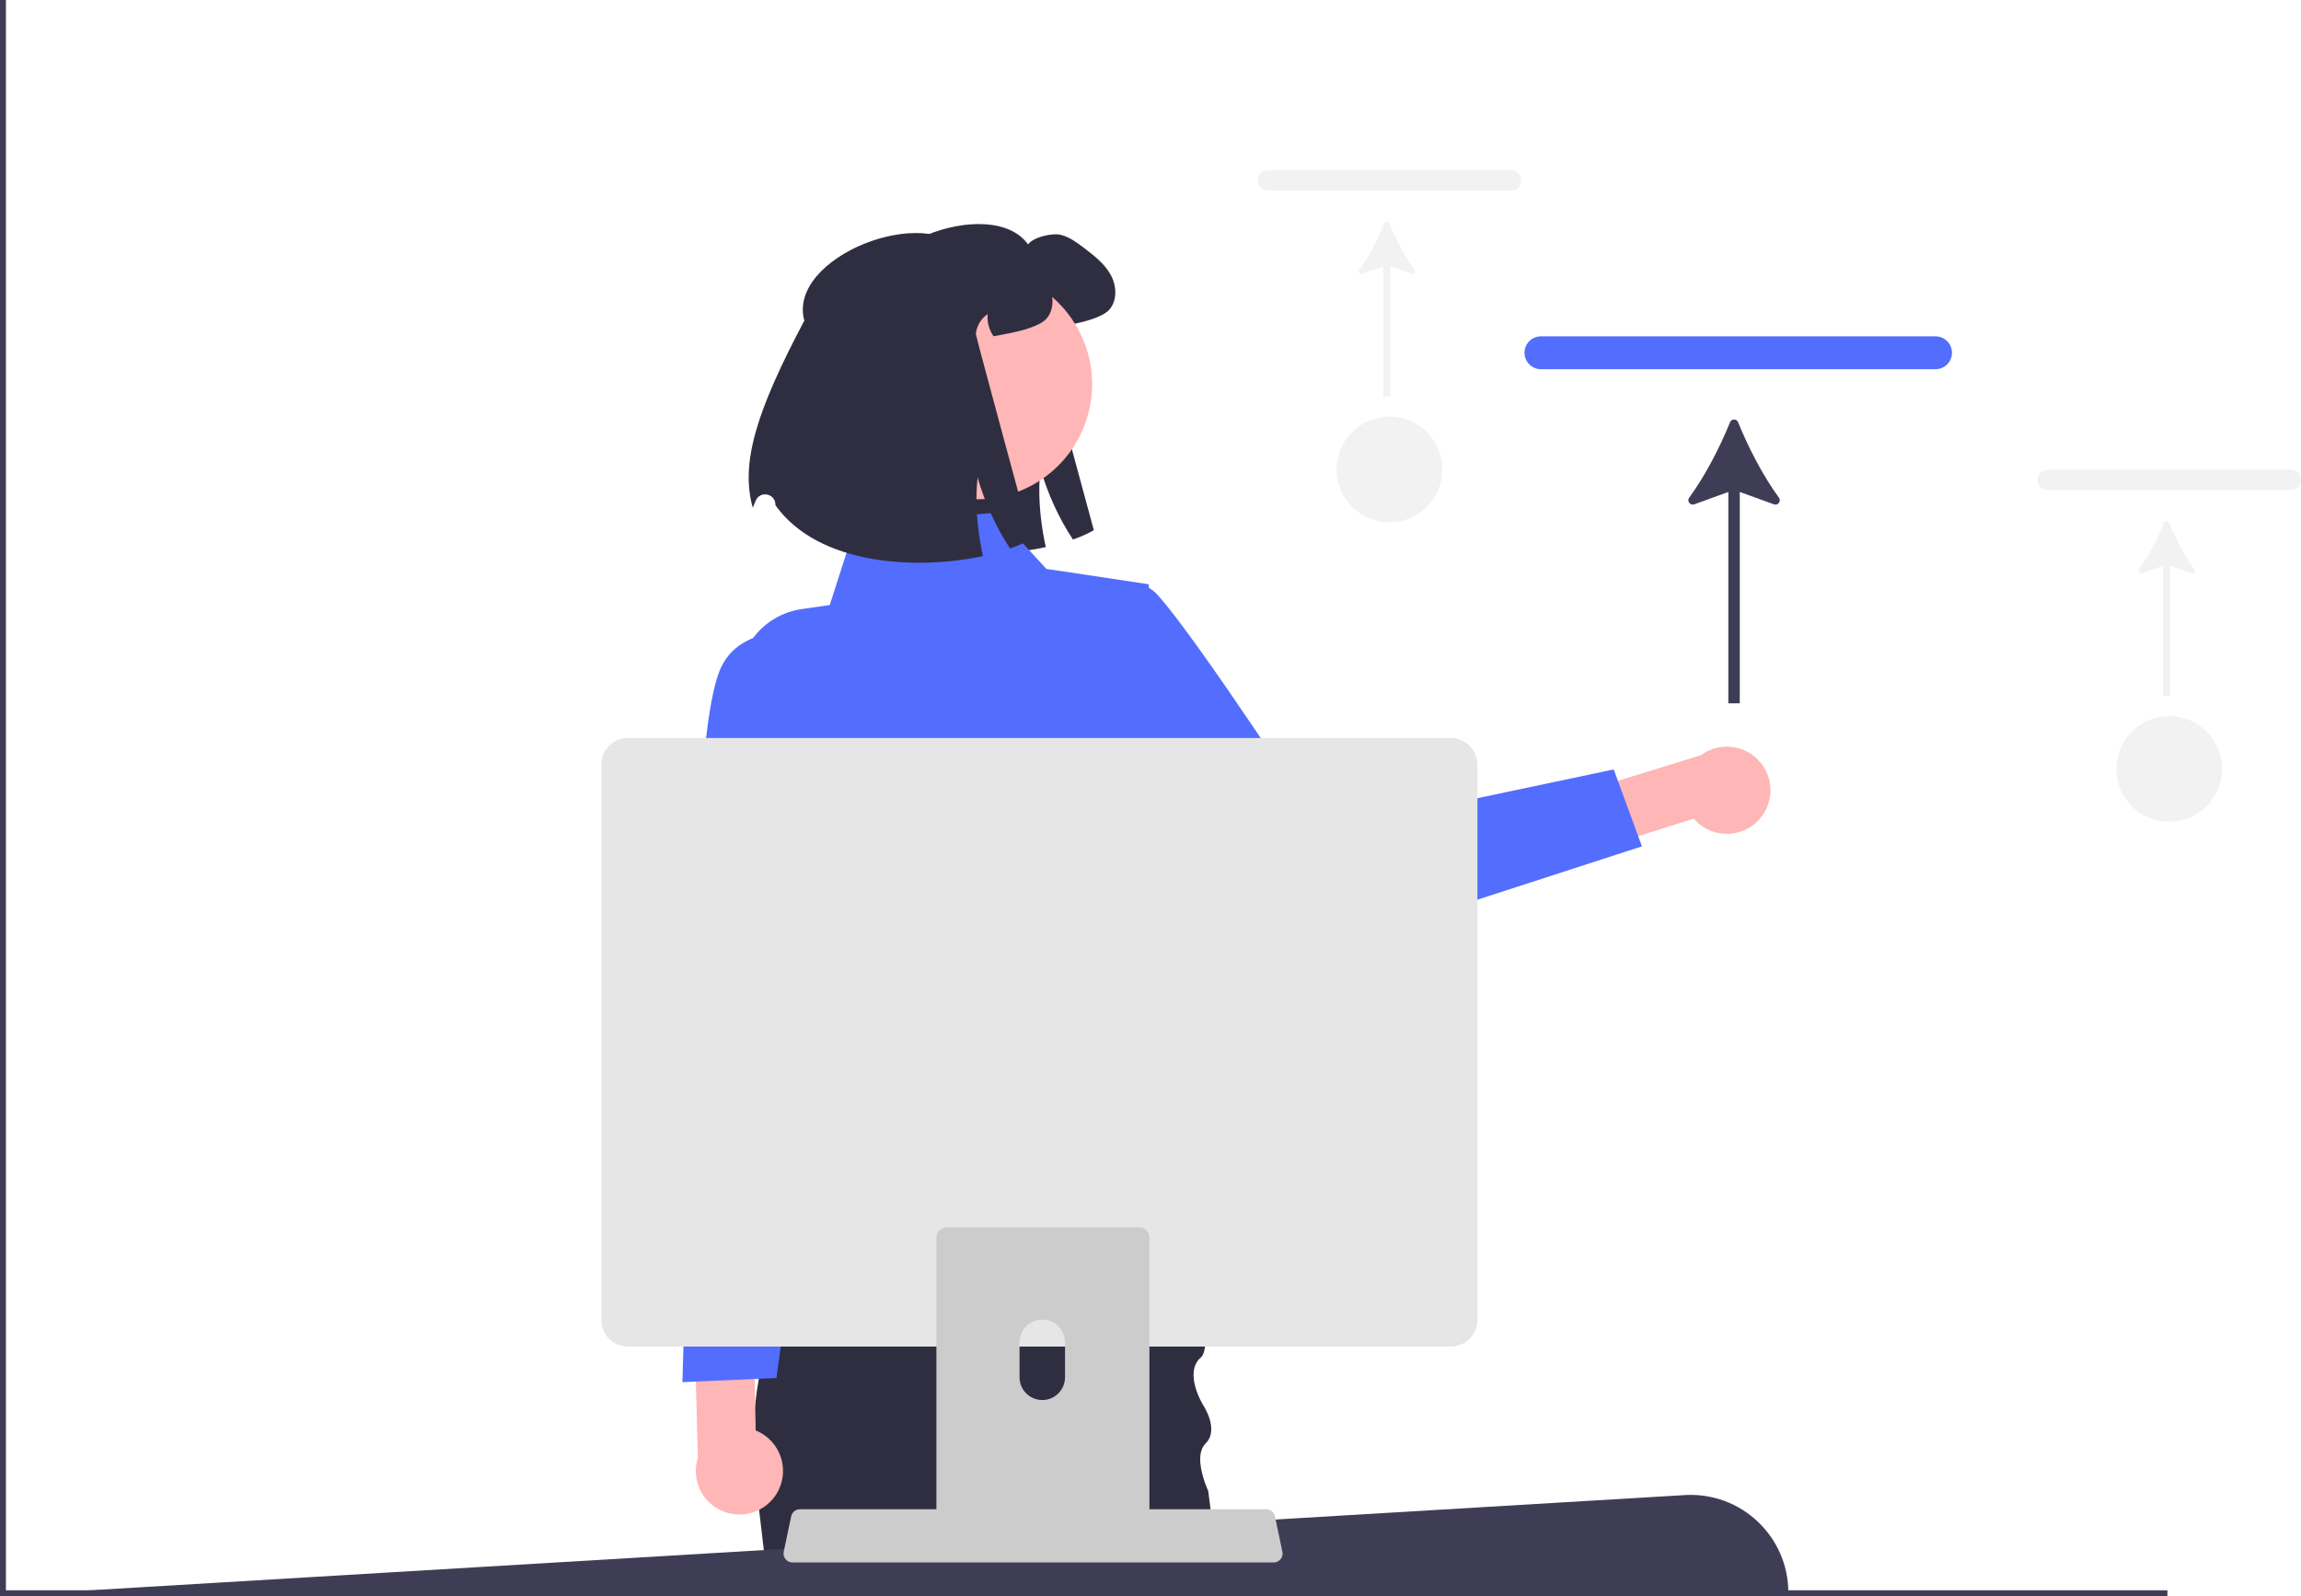 <svg xmlns="http://www.w3.org/2000/svg" width="776.057" height="538.35" viewBox="0 0 776.057 538.35" xmlns:xlink="http://www.w3.org/1999/xlink"><path d="M292.462,105.107c-5.91-21.549,41.76-40.027,54.278-22.674,1.741-2.467,8.174-3.966,11.125-3.209,2.952,.757,5.434,2.649,7.856,4.48,3.33,2.558,6.781,5.207,8.824,8.885,2.059,3.663,2.376,8.658-.393,11.837-2.195,2.528-8.673,4.162-11.973,4.828-2.301,.469-4.238,.848-5.903,1.12-1.483-2.164-2.24-4.844-1.968-7.462-2.24,1.483-3.754,4.026-3.996,6.72-.045,.56,18.602,69.173,18.602,69.173-1.922,1.135-4.299,2.195-7.038,3.163-4.647-7.008-8.461-15.272-10.974-23.915-.575,5.343-.484,11.14,.212,17.028,.363,3.133,.908,6.282,1.604,9.43-22.159,4.783-55.489,3.209-69.99-17.134-.003-.084-.005-.168-.007-.253-.104-3.807-5.297-4.752-6.687-1.207-.352,.898-.676,1.674-.965,2.292-4.223-15.106,1.241-32.588,17.392-63.103Z" fill="#2f2e41"/><path d="M593.672,275.988c-5.243,6.219-14.534,7.009-20.753,1.766-.602-.508-1.163-1.063-1.677-1.661l-69.98,22.165-10.89-17.849,83.309-25.717c6.536-4.822,15.744-3.433,20.566,3.103,4.035,5.469,3.797,12.991-.576,18.194Z" fill="#ffb6b6"/><path d="M345.842,220.601s30.99-34.857,44.49-20.05c13.499,14.807,55.616,79.692,55.616,79.692l98.313-20.742,9.507,25.946-111.63,36.174c-8.392,2.719-17.589-.101-23.014-7.057l-73.282-93.963Z" fill="#536dfe"/><path d="M413.15,538.35h-153.71l-.14-1.2-.09-.8-1.32-11.2-1.87-15.95-.72-6.13c-.05-.31-.1-.61-.14-.92-.63-3.99-.99-8-1.12-12-.19-5.5,.06-10.99,.65-16.41v-.03c.32-2.93,.73-5.83,1.24-8.7,.64-3.69,1.41-7.32,2.3-10.87,1.02-4.12,2.18-8.13,3.45-12,1.46-4.53,3.06-8.87,4.71-12.97,.18-.44,.36-.88,.53-1.31l.01-.01c8.7-21.21,18.58-35.7,18.58-35.7h111.98s5.18,22.73,7.75,41.5c.41,2.97,.75,5.83,1,8.49,.45,4.91,.58,9.13,.19,12-.24,1.78-.68,3.04-1.36,3.62-6.16,5.26,.89,16.42,.89,16.42,0,0,5.28,8.07,.68,12.61-.91,.9-1.43,2.06-1.68,3.36-.4,2.15-.05,4.65,.5,6.86,.55,2.22,1.31,4.15,1.73,5.14,.19,.44,.31,.69,.31,.69l.78,6.17,.76,5.94,1.29,10.2,.39,1.8,2.01,9.4,.17,.8,.25,1.2Z" fill="#2f2e41"/><path d="M335.508,172.912l-46.998,4.186-8.662,26.956-9.44,1.367c-16.131,2.336-25.732,19.254-19.464,34.3l8.306,19.939s-12.2,37.658,2.784,53.481l6.377,69.688-14.384,45.941,168.133,5.427-28.639-57.625-.849-35.78s18.301-64.672,1.334-85.242l-6.62-58.51-34.49-5.173-17.387-18.954Z" fill="#536dfe"/><circle cx="329.504" cy="129.561" r="38.825" transform="translate(128.87 421.289) rotate(-76.947)" fill="#ffb6b6"/><path d="M271.271,108.134c-5.91-21.549,41.76-40.027,54.278-22.674,1.741-2.467,8.174-3.966,11.125-3.209,2.952,.757,5.434,2.649,7.856,4.48,3.33,2.558,6.781,5.207,8.824,8.885,2.059,3.663,2.376,8.658-.393,11.837-2.195,2.528-8.673,4.162-11.973,4.828-2.301,.469-4.238,.848-5.903,1.12-1.483-2.164-2.24-4.844-1.968-7.462-2.24,1.483-3.754,4.026-3.996,6.72-.045,.56,18.602,69.173,18.602,69.173-1.922,1.135-4.299,2.195-7.038,3.163-4.647-7.008-8.461-15.272-10.974-23.915-.575,5.343-.484,11.14,.212,17.028,.363,3.133,.908,6.282,1.604,9.43-22.159,4.783-55.489,3.209-69.99-17.134-.003-.084-.005-.168-.007-.253-.104-3.807-5.297-4.752-6.687-1.207-.352,.898-.676,1.674-.965,2.292-4.223-15.106,1.241-32.588,17.392-63.103Z" fill="#2f2e41"/><path d="M603.16,537.15H81.16l-81,1,568.062-33.914c18.949-1.131,34.938,13.931,34.938,32.914v0Z" fill="#3f3d56"/><polygon points="731 536.35 731 538.35 0 538.35 0 0 2 0 2 536.35 731 536.35" fill="#3f3d56"/><path d="M652.783,124.519h-133.052c-3.068,0-5.565-2.487-5.565-5.544s2.497-5.543,5.565-5.543h133.052c3.068,0,5.564,2.486,5.564,5.543s-2.495,5.544-5.564,5.544Z" fill="#536dfe"/><path d="M586.206,142.4c-.497-1.226-2.215-1.225-2.712,0-3.469,8.552-8.408,18.129-13.78,25.448-.86,1.172,.326,2.738,1.692,2.243l11.515-4.166v71.284h3.855v-71.284l11.52,4.167c1.367,.494,2.552-1.071,1.692-2.243-5.372-7.319-10.311-16.897-13.783-25.449Z" fill="#3f3d56"/><path d="M772.627,165.267h-82.03c-1.892,0-3.431-1.534-3.431-3.418s1.539-3.418,3.431-3.418h82.03c1.892,0,3.43,1.533,3.43,3.418s-1.538,3.418-3.43,3.418Z" fill="#f2f2f2"/><path d="M731.581,176.291c-.307-.756-1.365-.756-1.672,0-2.139,5.272-5.184,11.177-8.496,15.689-.53,.722,.201,1.688,1.043,1.383l7.099-2.568v43.949h2.377v-43.949l7.102,2.569c.843,.305,1.574-.661,1.043-1.383-3.312-4.512-6.357-10.417-8.497-15.69Z" fill="#f2f2f2"/><circle cx="731.625" cy="259.325" r="17.825" fill="#f2f2f2"/><path d="M509.627,64.267h-82.03c-1.892,0-3.431-1.534-3.431-3.418s1.539-3.418,3.431-3.418h82.03c1.892,0,3.43,1.533,3.43,3.418s-1.538,3.418-3.43,3.418Z" fill="#f2f2f2"/><path d="M468.581,75.291c-.307-.756-1.365-.756-1.672,0-2.139,5.272-5.184,11.177-8.496,15.689-.53,.722,.201,1.688,1.043,1.383l7.099-2.568v43.949h2.377v-43.949l7.102,2.569c.843,.305,1.574-.661,1.043-1.383-3.312-4.512-6.357-10.417-8.497-15.69Z" fill="#f2f2f2"/><circle cx="468.625" cy="158.325" r="17.825" fill="#f2f2f2"/><path d="M261.968,503.708c4.206-6.962,1.972-16.015-4.99-20.221-.674-.407-1.38-.76-2.111-1.055l-1.476-73.391-20.4-4.583,2.391,87.155c-2.469,7.738,1.803,16.012,9.542,18.481,6.475,2.066,13.522-.575,17.046-6.386Z" fill="#ffb6b6"/><path d="M276.16,214.15s-25-6-33,11-8.681,90.976-8.681,90.976l-4.319,150.024,31.712-1.398,25.288-184.602-11-66Z" fill="#536dfe"/><g><path d="M264.939,525.845c.563,.706,1.418,1.115,2.32,1.11h162.34c1.65-.002,2.986-1.341,2.984-2.991-0-.205-.022-.409-.064-.609l-2.52-11.97c-.212-.992-.912-1.809-1.86-2.17-.338-.133-.697-.2-1.06-.2h-157.31c-.363-0-.722,.068-1.06,.2-.948,.361-1.648,1.178-1.86,2.17l-2.52,11.97c-.182,.88,.042,1.794,.61,2.49Z" fill="#ccc"/><path d="M202.789,257.885v187.26c.004,4.969,4.031,8.996,9,9H489.289c4.969-.004,8.996-4.031,9-9v-187.26c-.012-4.964-4.036-8.984-9-8.99H211.789c-4.964,.006-8.988,4.026-9,8.99Z" fill="#e6e6e6"/><path d="M385.24,414.1c-.33-.11-.68-.16-1.03-.16h-64.92c-1.91,0-3.47,1.55-3.47,3.46v102.56h71.85v-102.56c0-1.51-.98-2.85-2.43-3.3Zm-26.04,50.44c-.02,4.24-3.47,7.66-7.71,7.64-4.21-.03-7.61-3.43-7.63-7.64v-11.9c.04-4.23,3.51-7.63,7.74-7.59,4.18,.04,7.56,3.42,7.6,7.59v11.9Z" fill="#ccc"/></g></svg>